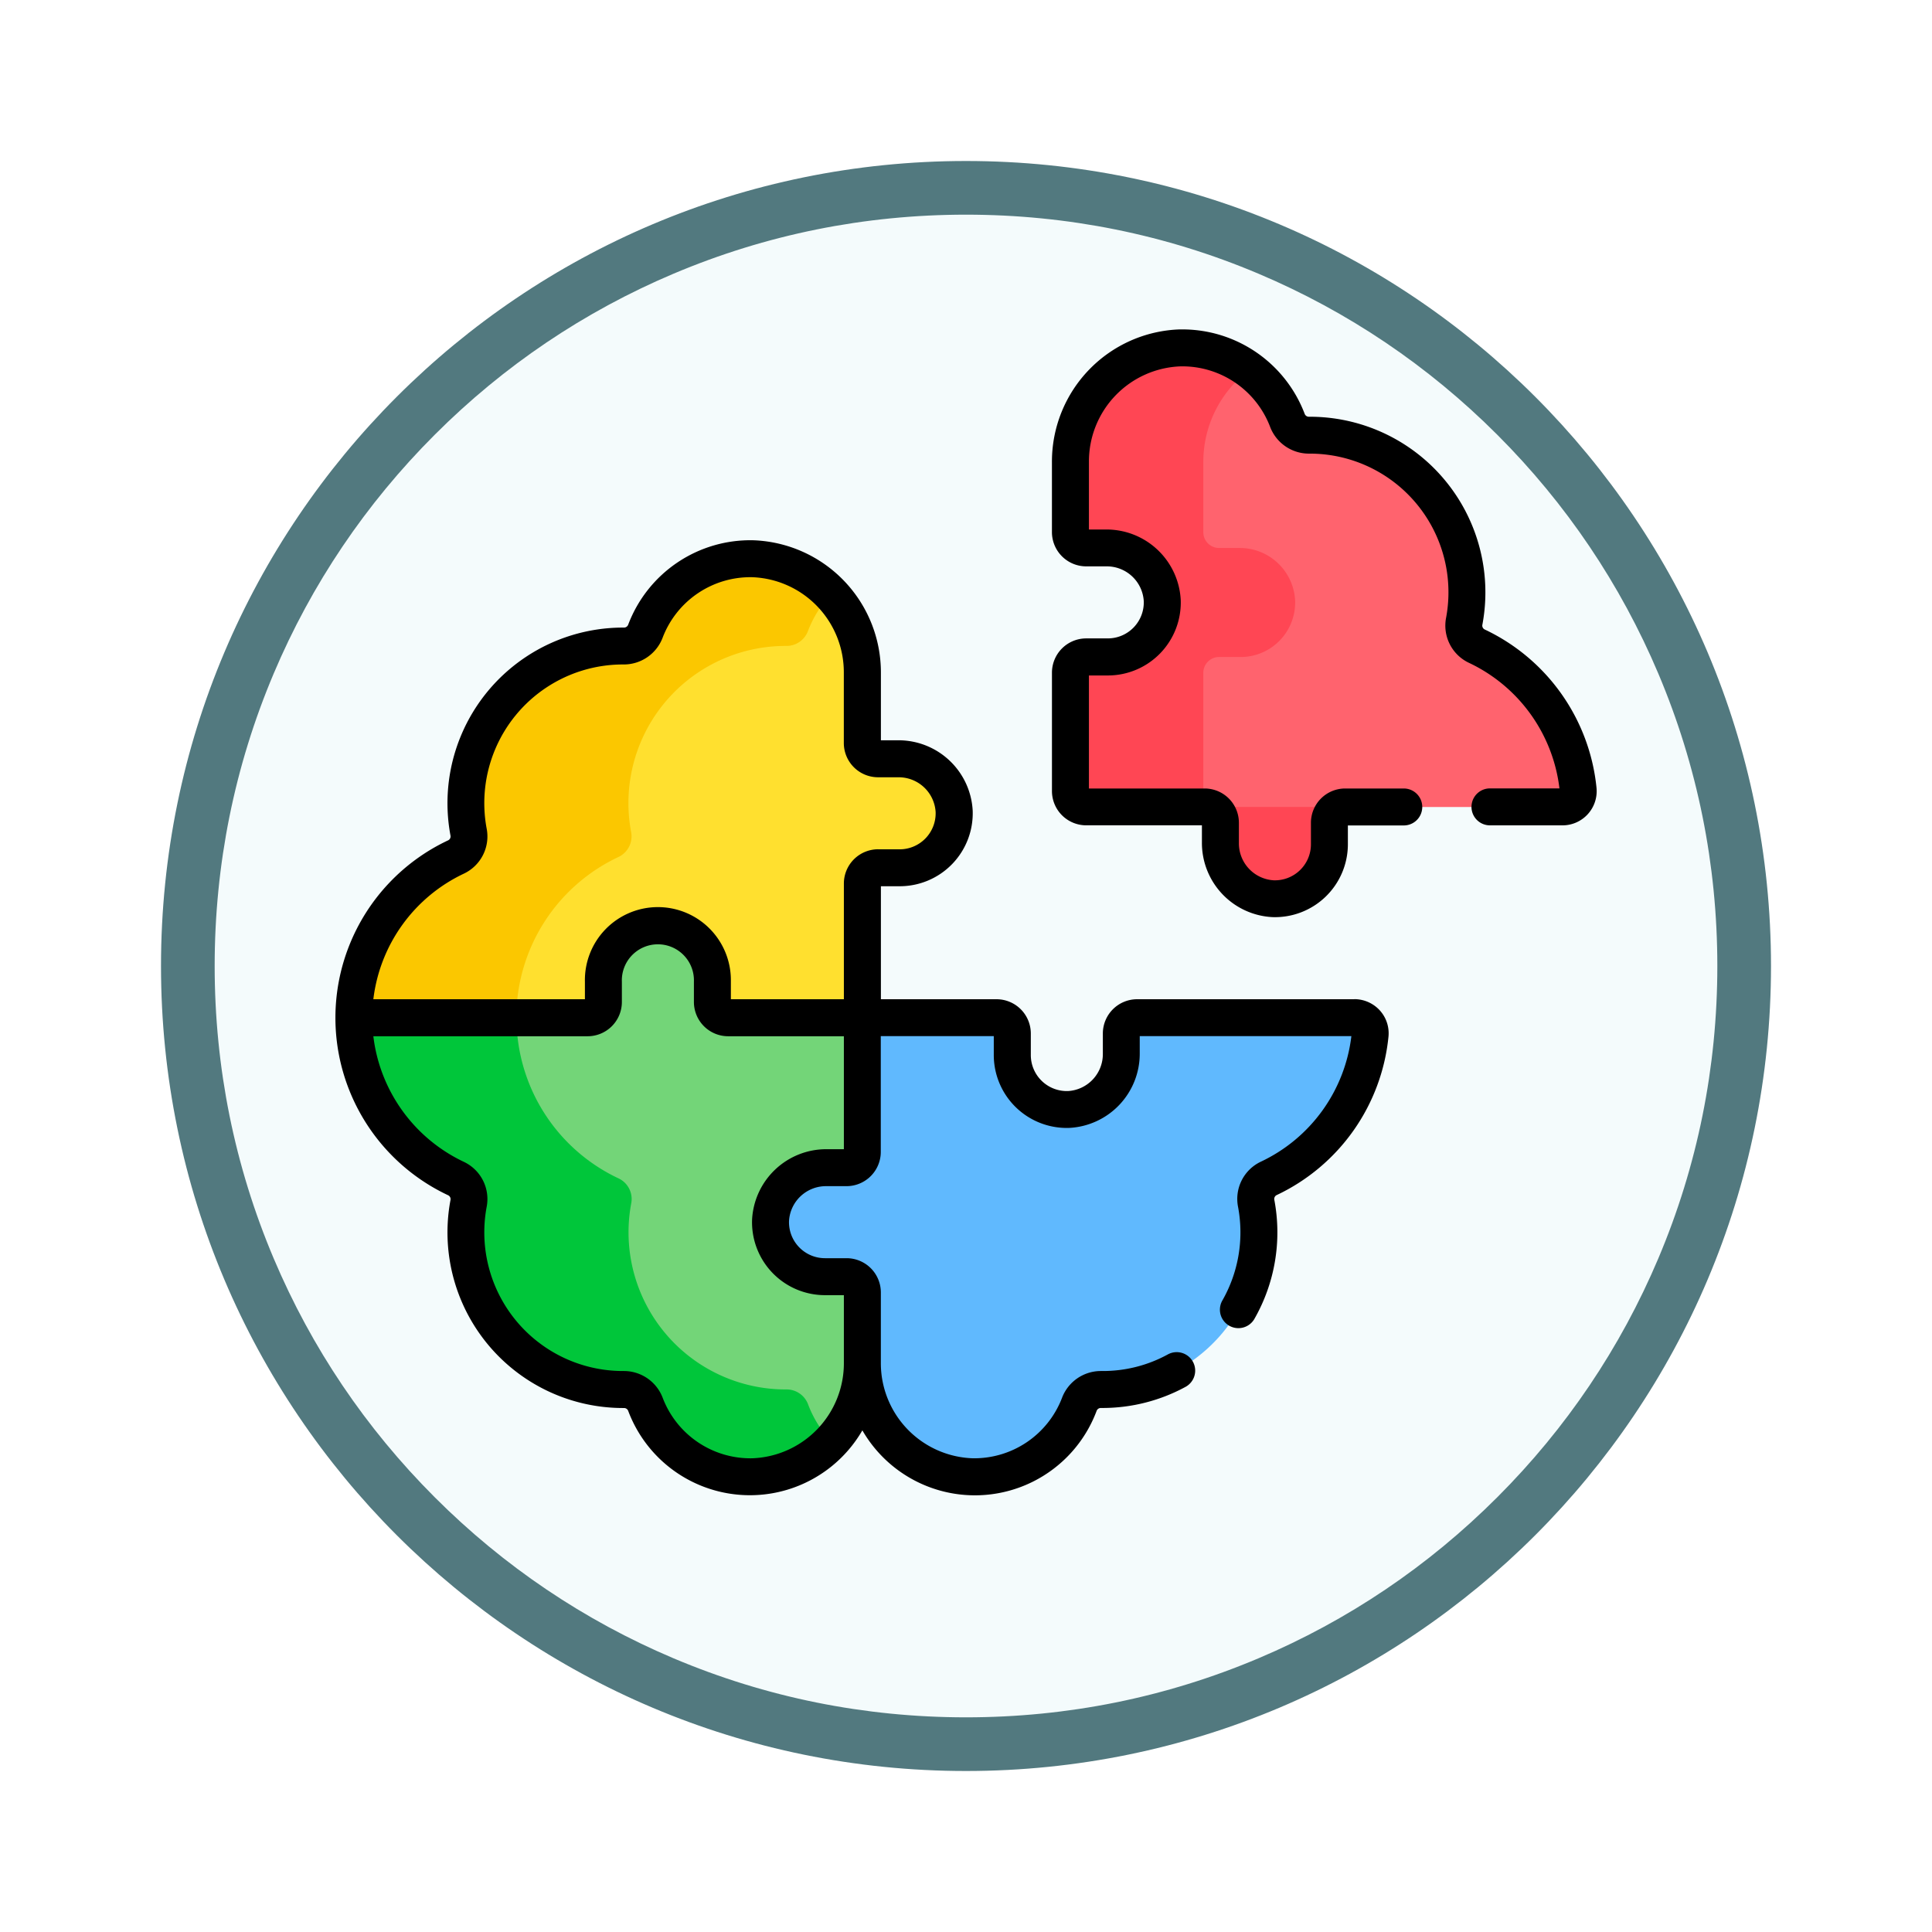 <svg xmlns="http://www.w3.org/2000/svg" xmlns:xlink="http://www.w3.org/1999/xlink" width="108" height="108" viewBox="0 0 108 108">
  <defs>
    <filter id="Trazado_982547" x="0" y="0" width="108" height="108" filterUnits="userSpaceOnUse">
      <feOffset dy="3" input="SourceAlpha"/>
      <feGaussianBlur stdDeviation="3" result="blur"/>
      <feFlood flood-opacity="0.161"/>
      <feComposite operator="in" in2="blur"/>
      <feComposite in="SourceGraphic"/>
    </filter>
  </defs>
  <g id="Grupo_1228738" data-name="Grupo 1228738" transform="translate(-197.01 -2250)">
    <g id="Grupo_1227893" data-name="Grupo 1227893" transform="translate(0 -2222)">
      <g id="Grupo_1203964" data-name="Grupo 1203964" transform="translate(7 2516.532)">
        <g id="Grupo_1203625" data-name="Grupo 1203625" transform="translate(-14.49 905.468)">
          <g id="Grupo_1178314" data-name="Grupo 1178314" transform="translate(213.5 1056)">
            <g id="Grupo_1173988" data-name="Grupo 1173988">
              <g id="Grupo_1172010" data-name="Grupo 1172010">
                <g id="Grupo_1171046" data-name="Grupo 1171046">
                  <g id="Grupo_1148525" data-name="Grupo 1148525">
                    <g transform="matrix(1, 0, 0, 1, -9, -6)" filter="url(#Trazado_982547)">
                      <g id="Trazado_982547-2" data-name="Trazado 982547" transform="translate(9 6)" fill="#f4fbfc">
                        <path d="M 45 88.5 C 39.127 88.5 33.43 87.35 28.068 85.082 C 22.889 82.891 18.236 79.755 14.241 75.759 C 10.245 71.764 7.109 67.111 4.918 61.932 C 2.65 56.57 1.5 50.873 1.5 45 C 1.5 39.127 2.65 33.43 4.918 28.068 C 7.109 22.889 10.245 18.236 14.241 14.241 C 18.236 10.245 22.889 7.109 28.068 4.918 C 33.43 2.65 39.127 1.5 45 1.5 C 50.873 1.5 56.57 2.65 61.932 4.918 C 67.111 7.109 71.764 10.245 75.759 14.241 C 79.755 18.236 82.891 22.889 85.082 28.068 C 87.35 33.43 88.5 39.127 88.5 45 C 88.5 50.873 87.35 56.57 85.082 61.932 C 82.891 67.111 79.755 71.764 75.759 75.759 C 71.764 79.755 67.111 82.891 61.932 85.082 C 56.57 87.35 50.873 88.5 45 88.5 Z" stroke="none"/>
                        <path d="M 45 3 C 39.329 3 33.829 4.11 28.653 6.299 C 23.652 8.415 19.16 11.443 15.302 15.302 C 11.443 19.16 8.415 23.652 6.299 28.653 C 4.11 33.829 3 39.329 3 45 C 3 50.671 4.11 56.171 6.299 61.347 C 8.415 66.348 11.443 70.84 15.302 74.698 C 19.16 78.557 23.652 81.585 28.653 83.701 C 33.829 85.89 39.329 87 45 87 C 50.671 87 56.171 85.89 61.347 83.701 C 66.348 81.585 70.84 78.557 74.698 74.698 C 78.557 70.84 81.585 66.348 83.701 61.347 C 85.89 56.171 87 50.671 87 45 C 87 39.329 85.89 33.829 83.701 28.653 C 81.585 23.652 78.557 19.16 74.698 15.302 C 70.84 11.443 66.348 8.415 61.347 6.299 C 56.171 4.11 50.671 3 45 3 M 45 0 C 69.853 0 90 20.147 90 45 C 90 69.853 69.853 90 45 90 C 20.147 90 0 69.853 0 45 C 0 20.147 20.147 0 45 0 Z" stroke="none" fill="#52797f"/>
                      </g>
                    </g>
                  </g>
                </g>
              </g>
            </g>
          </g>
        </g>
      </g>
    </g>
    <g id="rompecabezas" transform="translate(215.753 2249.018)">
      <g id="Grupo_1228736" data-name="Grupo 1228736" transform="translate(1.033 20.43)">
        <path id="Trazado_1179841" data-name="Trazado 1179841" d="M367,59.347a9.932,9.932,0,0,0-5.672-8.038,1.274,1.274,0,0,1-.695-1.4,8.784,8.784,0,0,0-8.689-10.393,1.28,1.28,0,0,1-1.2-.836,6.287,6.287,0,0,0-2.123-2.81h-1.99l-1.584,3.808v6.737l3.443,1.044-3.443,3.925v7.437L346,60.3h.121a.878.878,0,0,1,.66.3h6.535a.878.878,0,0,1,.66-.3h12.149A.877.877,0,0,0,367,59.347Z" transform="translate(-298.556 -34.637)" fill="#ff636e"/>
        <path id="Trazado_1179842" data-name="Trazado 1179842" d="M91.256,138.926a3.094,3.094,0,0,0-3.118-2.936H87.006a.881.881,0,0,1-.881-.881v-3.932a6.423,6.423,0,0,0-1.74-4.4h-2.7l-6.06,3.523s-3.849,7.448-4.587,7.672-2.483,4.689-2.575,4.936-2.754,3.749-2.754,3.749l1.073,3.808-1.073.678H84.44l1.684-.678v-7.5a.881.881,0,0,1,.881-.881h1.206A3.047,3.047,0,0,0,91.256,138.926Z" transform="translate(-57.694 -113.023)" fill="#ffe02f"/>
        <path id="Trazado_1179843" data-name="Trazado 1179843" d="M22.31,129.114a1.274,1.274,0,0,0,.695-1.4,8.784,8.784,0,0,1,8.689-10.393,1.28,1.28,0,0,0,1.2-.836,6.271,6.271,0,0,1,1.3-2.071,6.183,6.183,0,0,0-4.389-1.973,6.266,6.266,0,0,0-6,4.044,1.28,1.28,0,0,1-1.2.836,8.784,8.784,0,0,0-8.689,10.393,1.274,1.274,0,0,1-.695,1.4A9.926,9.926,0,0,0,7.5,138.1l1.314.678h9.09l-1.314-.678A9.926,9.926,0,0,1,22.31,129.114Z" transform="translate(-7.503 -100.661)" fill="#fbc700"/>
        <path id="Trazado_1179844" data-name="Trazado 1179844" d="M313.3,52.561h-6.621a.881.881,0,0,1-.881-.881V45.059a.881.881,0,0,1,.881-.881h1.206a3.047,3.047,0,0,0,3.045-3.158,3.094,3.094,0,0,0-3.118-2.936h-1.133a.881.881,0,0,1-.881-.881V33.271a6.42,6.42,0,0,1,2.565-5.136,6.234,6.234,0,0,0-3.874-1.234,6.335,6.335,0,0,0-6.129,6.37V37.2a.881.881,0,0,0,.881.881h1.133A3.094,3.094,0,0,1,303.5,41.02a3.047,3.047,0,0,1-3.045,3.158h-1.206a.881.881,0,0,0-.881.881V51.68a.881.881,0,0,0,.881.881h6.621a.881.881,0,0,1,.881.881v1.133a3.094,3.094,0,0,0,2.936,3.118,3.047,3.047,0,0,0,3.158-3.045V53.442a.881.881,0,0,1,.672-.855A.887.887,0,0,0,313.3,52.561Z" transform="translate(-258.308 -26.899)" fill="#ff4654"/>
        <path id="Trazado_1179845" data-name="Trazado 1179845" d="M204.171,298.772H192.022a.881.881,0,0,0-.881.881v1.133a3.094,3.094,0,0,1-2.935,3.118,3.047,3.047,0,0,1-3.158-3.045v-1.206a.881.881,0,0,0-.881-.881h-7.5l-.949.982v6.307h-2.709l-2.3,2.975V311.6l2.341,2.308h2.617v3.03l1,1.122a6.335,6.335,0,0,0,6.129,6.37,6.266,6.266,0,0,0,6-4.044,1.28,1.28,0,0,1,1.2-.836,8.785,8.785,0,0,0,8.689-10.393,1.274,1.274,0,0,1,.695-1.4,9.932,9.932,0,0,0,5.673-8.038A.878.878,0,0,0,204.171,298.772Z" transform="translate(-148.234 -261.329)" fill="#60b9fe"/>
        <path id="Trazado_1179846" data-name="Trazado 1179846" d="M77.741,265.747v-1.133a3.094,3.094,0,0,0-2.935-3.118,3.047,3.047,0,0,0-3.158,3.045v1.206a.881.881,0,0,1-.881.881H66.783l-1.073.678s2.112,7.162,2.663,8.172,4.958,7.988,4.958,8.539,3.489,4.224,3.489,4.224l7.565,2.076a6.423,6.423,0,0,0,1.74-4.4v-3.932a.881.881,0,0,0-.881-.881H84.037a3.047,3.047,0,0,1-3.045-3.158,3.094,3.094,0,0,1,3.118-2.936h1.133a.881.881,0,0,0,.881-.881v-7.5h-7.5A.882.882,0,0,1,77.741,265.747Z" transform="translate(-57.694 -229.185)" fill="#73d578"/>
        <g id="Grupo_1228735" data-name="Grupo 1228735" transform="translate(0 37.443)">
          <path id="Trazado_1179847" data-name="Trazado 1179847" d="M32.9,320.387a1.28,1.28,0,0,0-1.2-.836,8.785,8.785,0,0,1-8.689-10.393,1.274,1.274,0,0,0-.695-1.4,9.926,9.926,0,0,1-5.718-8.99H7.5a9.926,9.926,0,0,0,5.718,8.99,1.274,1.274,0,0,1,.695,1.4A8.785,8.785,0,0,0,22.6,319.551a1.28,1.28,0,0,1,1.2.836,6.266,6.266,0,0,0,6,4.044,6.182,6.182,0,0,0,4.389-1.973A6.272,6.272,0,0,1,32.9,320.387Z" transform="translate(-7.503 -298.771)" fill="#00c63a"/>
        </g>
      </g>
      <g id="Grupo_1228737" data-name="Grupo 1228737" transform="translate(0 19.397)">
        <path id="Trazado_1179848" data-name="Trazado 1179848" d="M321.308,45.042a11,11,0,0,0-6.262-8.876.243.243,0,0,1-.119-.268,9.817,9.817,0,0,0-9.613-11.62h-.1a.249.249,0,0,1-.225-.17,7.315,7.315,0,0,0-6.828-4.712l-.158,0a7.394,7.394,0,0,0-7.139,7.4v3.932a1.916,1.916,0,0,0,1.914,1.914h1.133a2.069,2.069,0,0,1,2.086,1.939,2.012,2.012,0,0,1-2.012,2.088h-1.206a1.916,1.916,0,0,0-1.914,1.914v6.621a1.916,1.916,0,0,0,1.914,1.914h6.469v.981a4.152,4.152,0,0,0,3.932,4.15,4.076,4.076,0,0,0,4.227-4.077V47.125h3.125a1.033,1.033,0,1,0,0-2.066h-3.276a1.916,1.916,0,0,0-1.914,1.914v1.206a2.013,2.013,0,0,1-2.088,2.012,2.069,2.069,0,0,1-1.939-2.086V46.973a1.916,1.916,0,0,0-1.914-1.914h-6.469V38.741h1.054a4.076,4.076,0,0,0,4.077-4.227,4.152,4.152,0,0,0-4.15-3.932h-.981V26.8a5.317,5.317,0,0,1,5.118-5.338,5.253,5.253,0,0,1,5.009,3.378,2.322,2.322,0,0,0,2.156,1.5h.1a7.751,7.751,0,0,1,7.584,9.167,2.3,2.3,0,0,0,1.271,2.525,8.929,8.929,0,0,1,5.064,7.022h-3.884a1.033,1.033,0,1,0,0,2.066H319.4A1.911,1.911,0,0,0,321.308,45.042Z" transform="translate(-250.803 -19.397)"/>
        <path id="Trazado_1179849" data-name="Trazado 1179849" d="M56.97,130.6H44.821a1.916,1.916,0,0,0-1.914,1.914v1.133a2.069,2.069,0,0,1-1.939,2.085,2.013,2.013,0,0,1-2.088-2.012v-1.206a1.916,1.916,0,0,0-1.914-1.914H30.5v-6.317h1.054a4.08,4.08,0,0,0,4.077-4.227,4.152,4.152,0,0,0-4.15-3.932H30.5v-3.781a7.394,7.394,0,0,0-7.139-7.4,7.3,7.3,0,0,0-6.985,4.711.25.25,0,0,1-.225.17h-.1a9.817,9.817,0,0,0-9.613,11.62.243.243,0,0,1-.119.268,10.96,10.96,0,0,0,0,19.851.243.243,0,0,1,.119.268,9.818,9.818,0,0,0,9.614,11.62h.1a.249.249,0,0,1,.225.169A7.265,7.265,0,0,0,29.464,154.7a7.264,7.264,0,0,0,13.092-1.082.25.25,0,0,1,.225-.169h.1a9.728,9.728,0,0,0,4.649-1.181,1.033,1.033,0,1,0-.989-1.814,7.547,7.547,0,0,1-3.655.929H42.78a2.322,2.322,0,0,0-2.156,1.5,5.255,5.255,0,0,1-5.009,3.377,5.316,5.316,0,0,1-5.118-5.338V146.99h0a1.916,1.916,0,0,0-1.914-1.914H27.376a2.012,2.012,0,0,1-2.012-2.088,2.069,2.069,0,0,1,2.086-1.939h1.133a1.917,1.917,0,0,0,1.9-1.719,1.95,1.95,0,0,0,.01-.2v-6.469h6.317v1.054a4.077,4.077,0,0,0,4.227,4.077,4.152,4.152,0,0,0,3.932-4.15v-.981H56.8a8.929,8.929,0,0,1-5.064,7.022,2.3,2.3,0,0,0-1.271,2.525,7.687,7.687,0,0,1-.889,5.253,1.033,1.033,0,0,0,1.792,1.027,9.755,9.755,0,0,0,1.126-6.667.243.243,0,0,1,.119-.268,11,11,0,0,0,6.262-8.875,1.9,1.9,0,0,0-.486-1.454,1.926,1.926,0,0,0-1.421-.629Zm-28.54,8.383h-.981a4.152,4.152,0,0,0-4.15,3.932,4.076,4.076,0,0,0,4.077,4.227h1.054v3.781a5.317,5.317,0,0,1-5.118,5.338,5.248,5.248,0,0,1-5.009-3.378,2.322,2.322,0,0,0-2.156-1.5h-.023a7.752,7.752,0,0,1-7.664-9.167,2.3,2.3,0,0,0-1.271-2.525,8.941,8.941,0,0,1-5.062-7.022H14.106a1.916,1.916,0,0,0,1.914-1.914v-1.133a2.015,2.015,0,1,1,4.027,0v1.133a1.916,1.916,0,0,0,1.914,1.914h6.469v6.317Zm1.914-16.766a1.916,1.916,0,0,0-1.914,1.914V130.6H22.113v-1.054a4.08,4.08,0,1,0-8.159.073v.981H2.127a8.941,8.941,0,0,1,5.062-7.022,2.3,2.3,0,0,0,1.271-2.525,7.751,7.751,0,0,1,7.584-9.167h.1a2.322,2.322,0,0,0,2.156-1.5,5.25,5.25,0,0,1,5.009-3.378,5.317,5.317,0,0,1,5.118,5.338v3.932a1.916,1.916,0,0,0,1.914,1.914h1.133a2.069,2.069,0,0,1,2.085,1.94,2.014,2.014,0,0,1-2.012,2.088H30.345Z" transform="translate(0 -93.157)"/>
      </g>
    </g>
  </g>
</svg>

